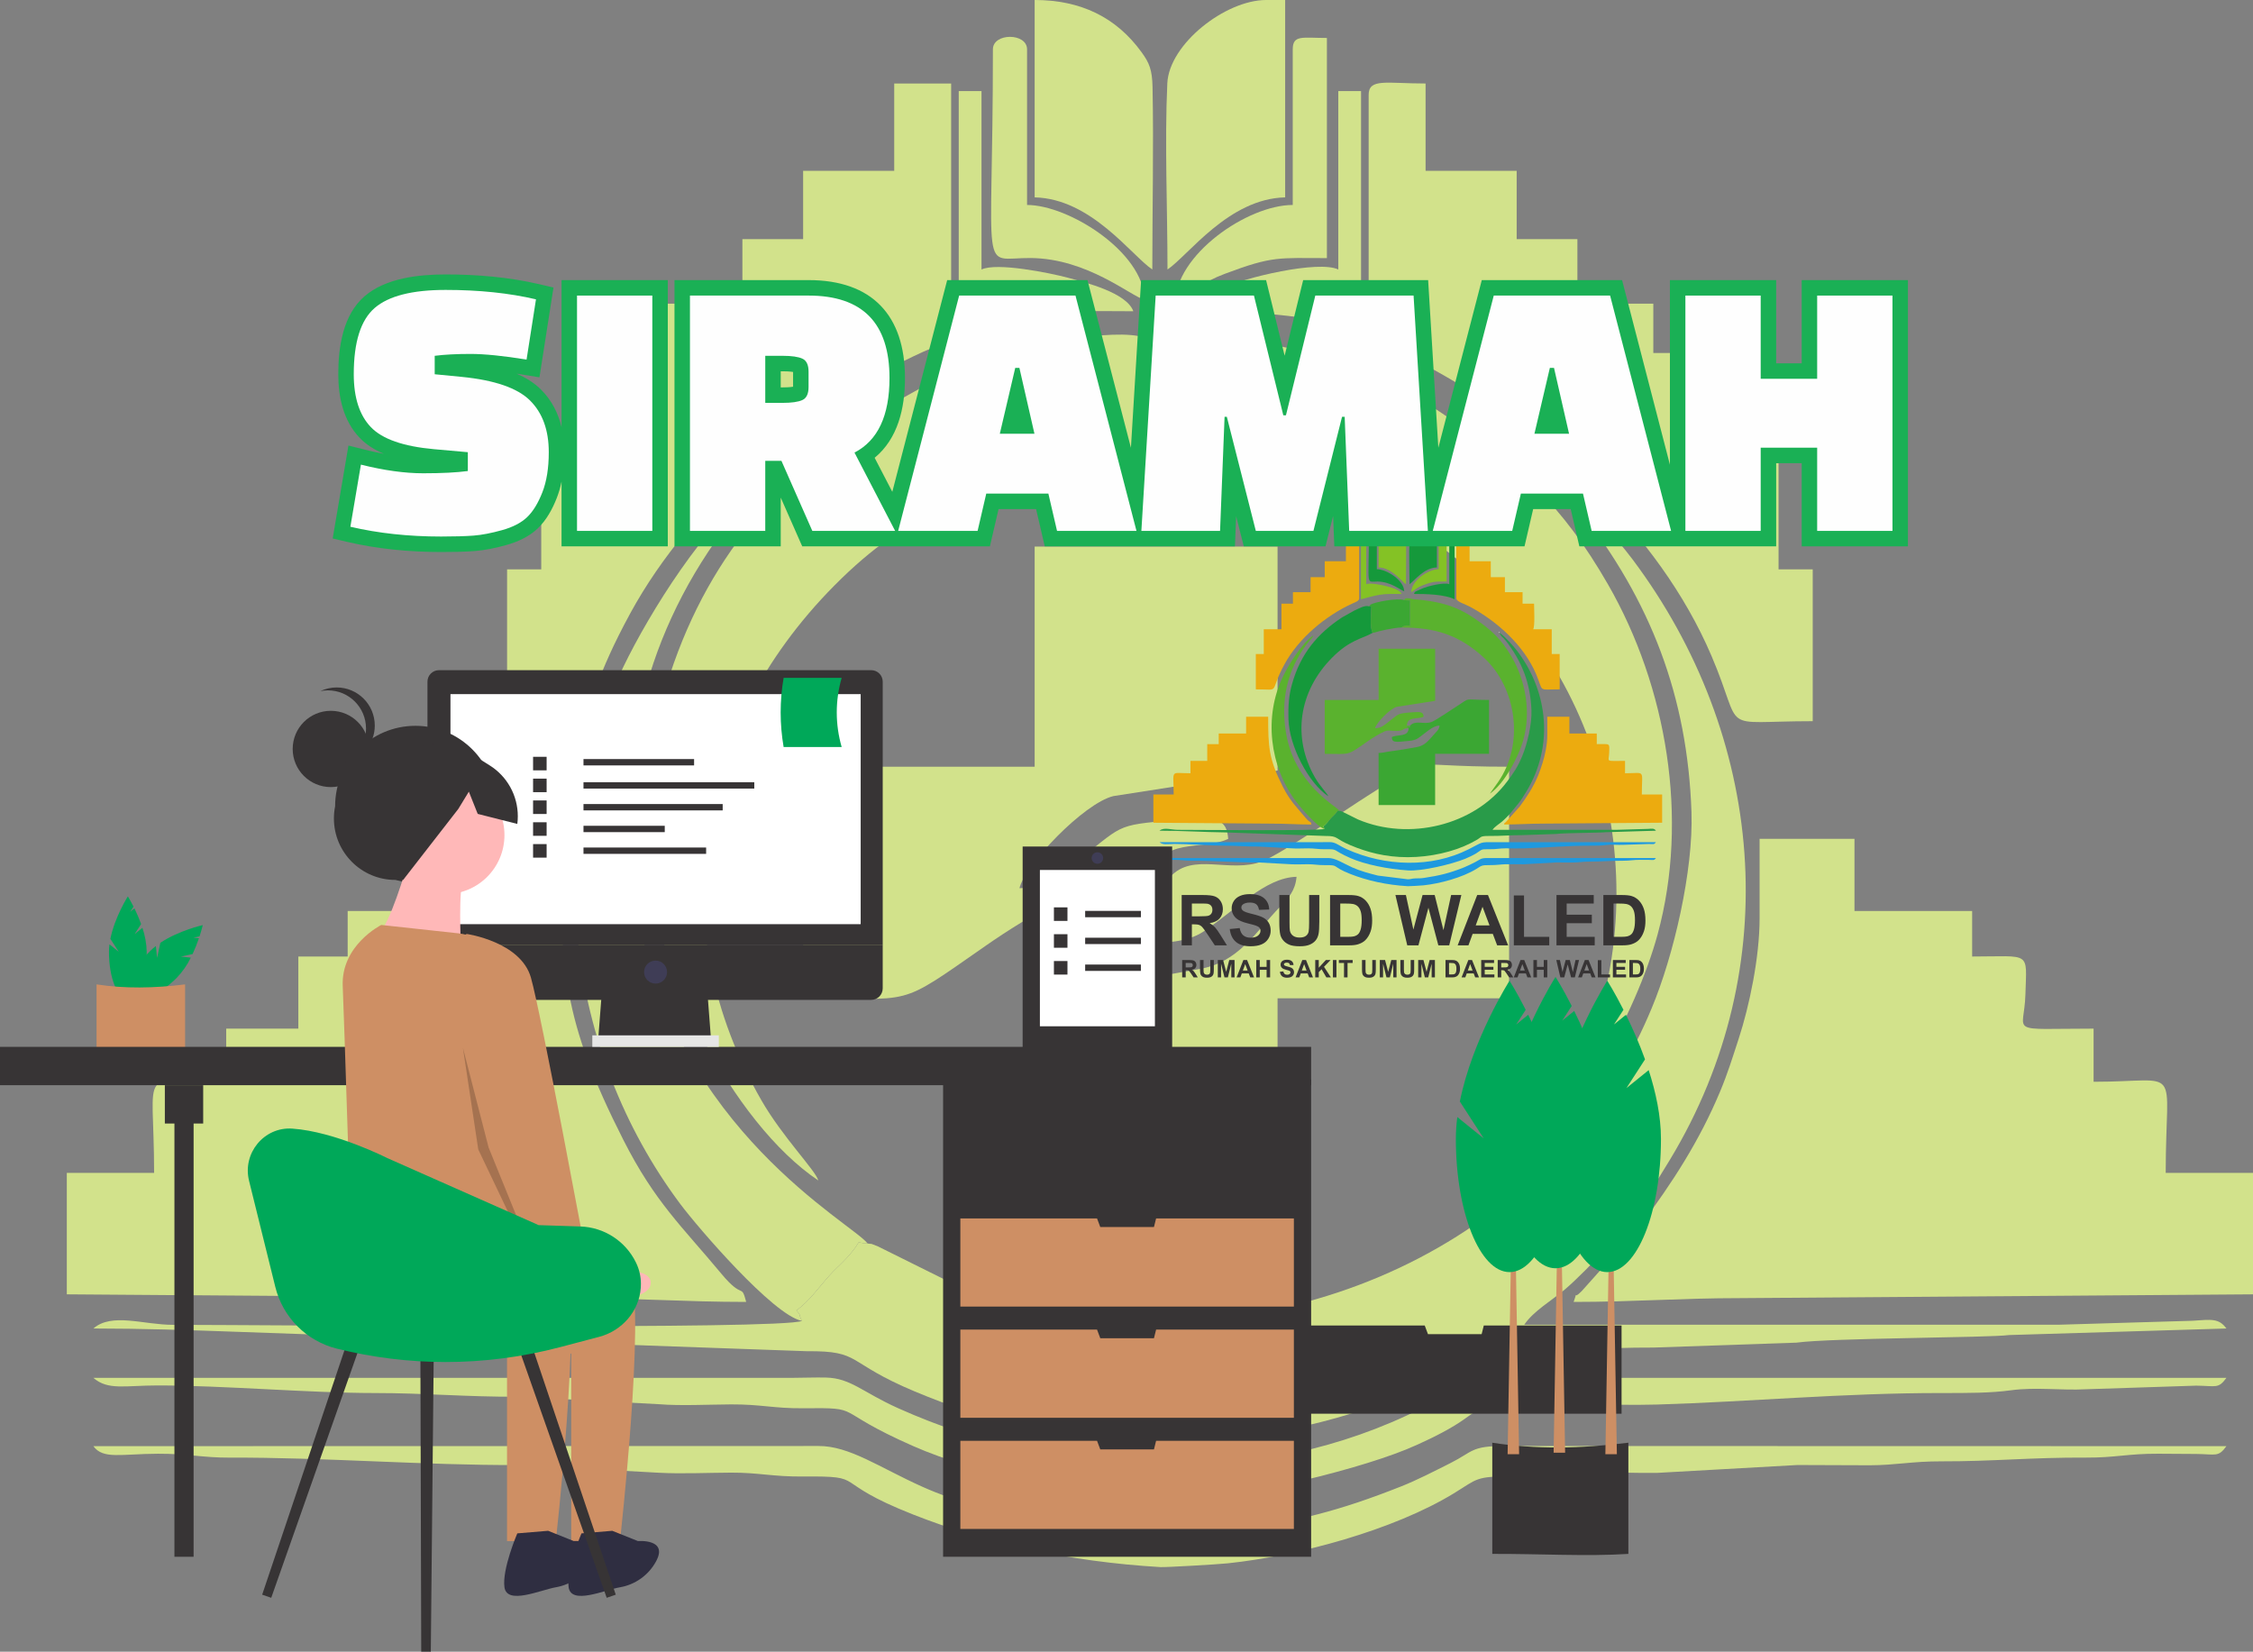 <?xml version="1.0" encoding="UTF-8"?>
<!DOCTYPE svg PUBLIC "-//W3C//DTD SVG 1.1//EN" "http://www.w3.org/Graphics/SVG/1.1/DTD/svg11.dtd">
<!-- Creator: CorelDRAW -->
<svg xmlns="http://www.w3.org/2000/svg" xml:space="preserve" width="12.467in" height="9.139in" version="1.1" style="shape-rendering:geometricPrecision; text-rendering:geometricPrecision; image-rendering:optimizeQuality; fill-rule:evenodd; clip-rule:evenodd"
viewBox="0 0 16143.92 11834.4"
 xmlns:xlink="http://www.w3.org/1999/xlink"
 xmlns:xodm="http://www.corel.com/coreldraw/odm/2003">
 <rect x="0" y="0" width="16143.92" height="11834.4" fill="#808080" stroke="none"/>
 <defs>
  <style type="text/css">
   <![CDATA[
    .fil0 {fill:#D2E28B}
    .fil19 {fill:#1AB055}
    .fil11 {fill:#15993B}
    .fil12 {fill:#1E99DF}
    .fil8 {fill:#299B49}
    .fil10 {fill:#3BA733}
    .fil9 {fill:#5AB22E}
    .fil13 {fill:#84C225}
    .fil14 {fill:#E5F1D5}
    .fil7 {fill:#ECAB0F}
    .fil20 {fill:#FEFEFE;fill-rule:nonzero}
    .fil15 {fill:#373435;fill-rule:nonzero}
    .fil3 {fill:#373435;fill-rule:nonzero}
    .fil2 {fill:#CE8F64;fill-rule:nonzero}
    .fil1 {fill:#00A859;fill-rule:nonzero}
    .fil17 {fill:#2F2E41;fill-rule:nonzero}
    .fil6 {fill:#3F3D56;fill-rule:nonzero}
    .fil4 {fill:#E6E6E6;fill-rule:nonzero}
    .fil16 {fill:#FFB8B8;fill-rule:nonzero}
    .fil5 {fill:white;fill-rule:nonzero}
    .fil18 {fill:black;fill-rule:nonzero;fill-opacity:0.2}
   ]]>
  </style>
 </defs>
 <g id="Layer_x0020_1">
  <g id="_2339932670304">
   <path class="fil0" d="M12608.37 6581.57c0,280.9 -74.93,631.58 -148.71,857.55 -45.93,140.67 -79.47,250.67 -134.51,382.23 -148.28,354.36 -341.97,652.31 -567.56,955.45l-423.67 473.82c-72.88,74.16 -21.41,-23.79 -58.18,77.8 431.41,0 765.24,-27.2 1196.65,-27.2l3671.53 -27.2 0 -870.29 -625.51 0c0,-794.31 129.67,-652.71 -516.74,-652.71l0 -380.75c-632.82,0 -496.63,42.77 -488.6,-243.84 8.85,-316.3 44.27,-272.9 -381.69,-272.9l0 -326.36 -843.09 0 0 -516.74 -679.92 0 0 571.13z"/>
   <path class="fil0" d="M3334.34 6527.18l-843.09 0 0 326.36 -353.55 0 0 516.74 -516.73 0 0 380.75c-646.4,0 -516.74,-141.6 -516.74,652.71l-625.52 0 0 870.29 3644.34 27.2c441.26,0 784.52,27.2 1223.84,27.2 -37.24,-139.5 -18.73,-10.36 -178.34,-202.41 -281.3,-338.46 -475.49,-512.12 -701.42,-957.58 -437.25,-862.07 -452.87,-1226.99 -452.87,-2157.99l-679.92 0 0 516.74z"/>
   <path class="fil0" d="M6217.18 8909.81c-114.49,-3.11 -12.14,-46.9 -150.6,104.28 -44.93,49.07 -77.76,74.25 -121.74,123.22 -74.48,82.9 -152.63,193.86 -238.52,251.39 41.18,50.61 6.08,0.9 39.31,75.72 -141.89,63.42 -3764.72,29.16 -4506.35,28.13 -212.77,-0.3 -437.52,-89.05 -570.2,26.27 688.67,0 1356.48,44.87 2040.83,53.31l3072.52 109.48c396.62,-3.27 271.11,78.91 772.38,288.29 499.73,208.75 1061.61,364.88 1756.51,364.88 699.08,0 1411.24,-168.88 1917.06,-421.9 64.12,-32.07 118.53,-63.69 177.57,-94.4 183.22,-95.33 107.1,-139.98 406.72,-137.21 382.59,3.53 661.62,-27.37 1034.84,-25.83l1025.4 -35.26c248.65,-34.08 1380.1,-34.8 1523.01,-54.39l1557.63 -46.96c-54.72,-74.69 -107.35,-64.73 -243.99,-55.44l-952.66 28.24c-1278.24,0 -2556.47,0 -3834.72,0 64.83,-96.81 193.43,-170.58 291.17,-252.76 77.57,-65.22 223.25,-211.2 284.02,-287.11 249.54,-311.78 247.44,-276.21 470.18,-644.88 834.3,-1380.86 673.83,-3039.56 -268.3,-4297.34 -125.89,-168.06 -399.09,-475.33 -559.51,-582.75 29.16,109.18 111.82,143.21 179.02,228.93 509.2,649.47 773.33,1332.47 801.58,2164.11 14.16,416.84 -127.02,1025.64 -284.76,1403.21 -143.52,343.54 -260.98,510.93 -466.25,784.79 -1019.57,1360.08 -3025.53,1829.29 -4589.25,1165.65l-490.07 -243.45c-72.44,-27.89 -26.94,-12.46 -72.85,-20.19z"/>
   <path class="fil0" d="M8338.37 6364l-54.21 -61.13c-5.39,-4.72 -16.62,-16.12 -27.11,-20.32 185.73,97.89 90.31,47.27 128.95,-0.13l-101.89 0c6.44,-289.36 333.31,-183.96 516.74,-271.97 -12.37,-148.53 -80.91,-159.75 -379.31,-134.6 -454.41,38.29 -359.69,33.02 -739.57,321.17 -108.88,82.6 -194.29,162.92 -376.94,166.99 38.53,-165.39 460.39,-608.26 672.74,-659.89l1176.63 -183.19 0 -1604.6 -1740.58 0 0 1577.4 -1658.99 0 0 1658.98c813.74,0 658.7,75.08 1309.19,-376.98 146.89,-102.08 357.62,-238.65 532.26,-313 114.33,-48.68 181.8,-14.51 362.54,-15.32 272.92,-1.22 150.08,-83.39 379.53,-83.39z"/>
   <path class="fil0" d="M8386.01 6282.41c-38.64,47.4 56.78,98.02 -128.95,0.13 10.48,4.2 21.72,15.6 27.11,20.32l54.21 61.13c-9.35,278.19 -326.3,180.66 -516.6,271.97 3.13,140.41 51.85,168.46 376.78,132.07 155.63,-17.42 304.99,-13.91 423.98,-92.83 229.79,-152.37 442.12,-387.77 667.86,-392.8 -8.2,98.48 -58.06,152.07 -115.15,211.2 -180.78,187.21 -301.64,402.63 -583.42,450.04 -169.99,28.6 -398.06,74.18 -580.9,99.02 -104.72,14.23 -172.9,22.34 -286.46,39.91 -113.5,17.56 -196.11,42.92 -310.64,42.92l0 1604.6 1740.58 0 0 -1577.41 1658.98 0 0 -1658.98c-842.87,0 -519.3,-101.03 -1014.83,209.01 -131.49,82.27 -615.59,415.78 -754.79,469.05 -230.29,88.16 -496.61,-67.8 -657.76,110.64z"/>
   <path class="fil0" d="M6407.55 1223.85l-652.71 0 0 489.54 -435.15 0 0 462.34 -543.93 0 0 353.56 -353.55 0 0 788.71 -543.93 0 0 761.5 -244.77 0 0 1087.86c804.34,0 380.27,147.22 883.91,-775.08 438.87,-803.7 1264.58,-1492.9 2098.6,-1872.1 72.84,-33.12 199.49,-70.14 199.49,-154.06l0 -1767.78 -407.95 0 0 625.52z"/>
   <path class="fil0" d="M9807.12 679.91l0 1686.19c0,103.35 259.24,171.08 421.45,258.46 844.1,454.72 1655.21,1187.56 2034.11,2072.57 243.52,568.8 30.4,470.21 726.43,470.21l0 -1087.86 -244.77 0 0 -761.5 -571.12 0c59.28,-105.52 27.2,-634.81 27.2,-788.71l-353.56 0 0 -353.56 -543.93 0 0 -462.34 -435.15 0 0 -489.54 -652.72 0 0 -625.52c-281,0 -407.95,-39.24 -407.95,81.59z"/>
   <path class="fil0" d="M8121.07 3263.59c1050.27,0 1783.12,234.03 2543.64,937.39 987.06,912.87 1254.68,2638.99 424.7,3826.07l-248.83 349.5c432.7,-289.74 883.37,-1116.45 1037.3,-1682.35 225.44,-828.75 66.38,-1773.55 -355.97,-2507.33 -324.78,-564.26 -642.47,-857.73 -1192.54,-1227.96 -587.44,-395.39 -1147.68,-510.36 -1826.13,-567.3 -112.13,-9.42 -55.79,-18.25 -143.54,-25.55 -157.52,-13.09 -139.74,27.98 -157.18,54.31l176.37 14.13 0.03 766.95 102.55 7.89c-115.34,0 -286.3,-34.47 -360.41,54.25z"/>
   <path class="fil0" d="M7232.53 3426.77c-99.97,-155.3 -43.33,-574.55 -43.44,-807.89l-74.44 -8.14c-128.25,-42.99 -320.44,76.14 -443.11,128.15l-384.1 214.22c-753.89,496.62 -1276.72,1116.93 -1539.06,2050.9 -94.47,336.31 -122.27,643.43 -109.52,1088.93 23.4,817.72 611.08,1954.27 1224.74,2365.2 -19.05,-71.35 -255.9,-310.36 -406.62,-572.47 -712.32,-1238.8 -501.49,-2657.83 522.14,-3690.66 557.02,-562.01 915.48,-575.75 1253.39,-768.24z"/>
   <path class="fil0" d="M5745.63 9464.41c-33.23,-74.81 1.87,-25.11 -39.31,-75.72 85.89,-57.52 164.04,-168.48 238.52,-251.39 43.99,-48.97 76.81,-74.15 121.74,-123.22 138.46,-151.18 36.11,-107.39 150.6,-104.28 -111.64,-146.3 -1374.34,-815.87 -1647.69,-2366.74 -179.91,-1020.7 25.1,-1942.35 609.95,-2739.82 114.74,-156.43 197.28,-202.93 221.84,-294.89 -337.94,226.29 -747.63,881.54 -934.11,1268.81 -592,1229.39 -411.57,2756.41 409.34,3852.17 122.89,164.03 662.58,793.45 869.11,835.06z"/>
   <path class="fil0" d="M15953.55 10361.89l-5168.47 -1.13c-246.22,-1.25 -227.24,39.84 -393.53,123.22 -115.52,57.92 -236.41,120.63 -350.77,165.96 -452.81,179.48 -744.15,249.18 -1227.51,322.69 -102.91,15.65 -149.46,11.62 -257.72,14.26 -133.92,3.27 -129.43,27.98 -244.23,27.98l-919.77 -113.97c-267,-67.36 -539.42,-139.29 -784.35,-249.11 -305.32,-136.89 -520.58,-292.45 -742.43,-291.05l-5195.69 1.14c70.57,96.32 197.06,55.33 462.43,54.31 215.57,-0.83 319.62,28.72 516.02,27.92 668.37,-2.74 1399.85,55.85 2068.21,53.12l1005.51 55.16c161.67,8.73 352.85,-0.09 517.5,-0.77 197.56,-0.81 299.6,29.7 516.11,27.82 476.29,-4.14 172.41,29.61 788.37,272.31 509.57,200.77 1107.5,337.65 1772.21,376.58 36.26,2.12 402.8,-18.73 481.82,-26.97 504.89,-52.69 1189.61,-238.31 1620.07,-501.25 170.93,-104.4 154.06,-123.67 422.9,-121.04 204.43,2.01 325.56,-22.81 489.04,-27.7 179.13,-5.36 365.87,4.2 545.9,1.97l1004.25 -56.41c172.71,-0.23 345.9,2.11 518.6,1.87 183.88,-0.25 302.1,-28.77 515.77,-28.16 356.64,1.03 653.35,-28.98 1033.86,-26.8 207.38,1.18 302.2,-28.84 516.2,-27.74 91.37,0.47 182.29,0.62 273.65,1.69 142.63,1.66 157.31,24.31 216.07,-55.9z"/>
   <path class="fil0" d="M15953.55 9872.36l-4976.98 0c-459.59,-0.3 -335.39,-11.15 -788.58,217.68 -1150.31,580.82 -2569.39,530.34 -3752.93,-0.41 -253.33,-113.61 -338.5,-214.96 -515.02,-219.28 -78.76,-1.93 -166.62,1.96 -246.78,2.01l-5004.17 0c104.93,91.2 225.17,54.46 462.34,54.4 468.43,-0.15 1091.56,54.48 1550.21,54.39 367.95,-0.07 651.86,28.13 1034.1,26.57l1007.06 53.6c151.54,12.54 358.52,2.06 515.49,1.25 214.24,-1.1 309.3,29.73 516.28,27.65 445.88,-4.49 189.17,6.86 789.39,271.28 458.26,201.9 1153.38,337.55 1769.88,380.82 432.5,30.36 1355.05,-191.7 1761.78,-356.7 100.06,-40.59 245.94,-109.68 345.95,-170.78 192.51,-117.59 112.79,-129.29 418.82,-125.12 208.42,2.84 294.28,-28.41 489.11,-27.61 178.39,0.73 368.37,6.82 545.46,1.52 667.82,-19.97 1327.67,-82.93 2038.85,-82.48 187.46,0.12 349,0.52 496.98,-19.77 175.23,-24.02 358.9,2.3 536.63,-7.3l790.08 -25.82c142.63,1.66 157.31,24.31 216.07,-55.9z"/>
   <path class="fil0" d="M8365.7 1930.95c148.78,-99.63 437.4,-507.69 843.09,-516.74l0 -1414.22 -135.98 0c-291.78,0 -695.22,314.68 -708.39,597.05 -19.7,422.42 1.28,904.64 1.28,1333.91z"/>
   <path class="fil0" d="M7413.83 1414.22c405.69,9.04 694.32,417.11 843.09,516.74 0,-432.28 10.28,-876.45 1.62,-1307.05 -2.51,-124.99 -23.68,-173.78 -77.77,-248.59 -183.22,-253.36 -438.86,-375.32 -766.94,-375.32l0 1414.22z"/>
   <path class="fil0" d="M7114.66 2610.74l74.44 8.14c0.1,233.34 -56.53,652.59 43.44,807.89 83.94,-8.13 128.57,-33.94 210.39,-52.31 81.08,-18.2 158.94,-37.25 222.88,-49.26 128.75,-24.19 328.77,-61.62 455.26,-61.62 74.11,-88.72 245.07,-54.25 360.41,-54.25l-102.55 -7.89 -0.03 -766.95 -176.37 -14.13c-202.13,-78.07 -927.76,62.77 -1035.45,139.52l-52.42 50.85z"/>
   <path class="fil0" d="M7114.66 353.56c0,1683.54 -102.47,1491.47 272.54,1495.23 405.66,4.07 713.92,272.67 815.32,299.74 -7.62,-342.26 -544.1,-679.91 -843.1,-679.91l0 -1115.06c0,-119.44 -244.77,-119.44 -244.77,0z"/>
   <path class="fil0" d="M9263.19 353.56l0 1115.06c-324.58,0 -843.09,357.43 -843.09,707.11 131.88,-88.31 190.61,-151.6 357,-214.12 344.76,-129.55 383.71,-112.23 730.86,-112.23l0 -1577.4c-175.01,0 -244.77,-24.16 -244.77,81.58z"/>
   <path class="fil0" d="M6869.89 2393.3c192.61,-44.87 351.87,-98.76 570.77,-136.35 209.03,-35.89 434.04,-26.83 680.27,-26.83 -48.11,-132.89 -340.07,-205.4 -467.42,-239.69 -131.29,-35.35 -511.29,-111.85 -620.44,-59.48l0 -1278.23 -163.18 0 0 1740.58z"/>
   <path class="fil0" d="M9589.55 1930.95c-139.78,-67.07 -665.07,53.19 -861.59,144.69 -195.26,90.92 -196.12,71.19 -226.27,154.48 372.47,0 934.41,11.25 1251.04,163.18l0 -1740.58 -163.18 0 0 1278.23z"/>
   <polygon class="fil0" points="11139.75,3426.77 11139.75,3399.57 11108.03,3422.24 "/>
  </g>
  <path class="fil1" d="M964.41 6693.15l46.8 -72.32c-13.74,-38.11 -30.03,-75.97 -48.03,-112.37l-30.26 24.44 23.96 -37.03c-22.83,-44.95 -40.8,-73.27 -40.8,-73.27 0,0 -93.86,147.91 -125.21,304.5l60.06 92.81 -66.48 -53.7c-2.35,18.21 -3.58,36.63 -3.63,55 0,185.46 60.57,335.81 135.29,335.81 74.72,0 135.29,-150.35 135.29,-335.81 -1.32,-58.93 -11.9,-117.52 -30.94,-173.29l-56.04 45.25z"/>
  <path class="fil1" d="M1295.66 6853.94l84.24 -18.05c17.27,-36.74 32.5,-74.87 45.47,-113.39l-38.68 -4.11 43.13 -9.24c15.64,-47.93 22.96,-80.66 22.96,-80.66 0,0 -170.95,38.22 -303.86,126.77l-23.16 108.09 -9.04 -84.98c-14.45,11.17 -28.43,23.38 -41.44,36.29 -131.14,131.14 -194.62,280.29 -141.79,333.12 52.84,52.83 201.98,-10.64 333.12,-141.79 40.72,-42.66 74.71,-91.45 100.65,-144.41l-71.59 -7.64z"/>
  <path class="fil2" d="M1326.43 7571.59c-195.33,12.5 -408.17,-0.73 -634.59,0l0 -518.39c199.51,31.06 412.28,27.87 634.59,0l0 518.39z"/>
  <rect class="fil3" x="6757.78" y="7734.3" width="2637.18" height="3420.09"/>
  <rect class="fil3" x="1249.91" y="7912.85" width="137.35" height="3241.53"/>
  <rect class="fil3" y="7500.8" width="9394.95" height="274.7"/>
  <rect class="fil3" x="1181.24" y="7775.5" width="274.7" height="274.7"/>
  <polygon class="fil3" points="10632.18,9497.4 10616.72,9559.22 10232.13,9559.22 10208.96,9497.4 9229.45,9497.4 9229.45,10129.24 11619.4,10129.24 11619.4,9497.4 "/>
  <polygon class="fil2" points="8284.11,8730.1 8268.66,8791.91 7884.07,8791.91 7860.89,8730.1 6881.39,8730.1 6881.39,9361.92 9271.33,9361.92 9271.33,8730.1 "/>
  <polygon class="fil2" points="8284.11,9526.76 8268.66,9588.56 7884.07,9588.56 7860.89,9526.76 6881.39,9526.76 6881.39,10158.58 9271.33,10158.58 9271.33,9526.76 "/>
  <polygon class="fil2" points="8284.11,10323.41 8268.66,10385.21 7884.07,10385.21 7860.89,10323.41 6881.39,10323.41 6881.39,10955.23 9271.33,10955.23 9271.33,10323.41 "/>
  <polygon class="fil3" points="5095.81,7459.58 4285.42,7459.58 4312.89,7102.47 5068.33,7102.47 "/>
  <rect class="fil4" x="4244.21" y="7418.38" width="906.53" height="82.41"/>
  <path class="fil3" d="M6242.7 4801.81l-3097.31 0c-45.5,0.01 -82.41,36.92 -82.41,82.42l-0.01 1888.6 3262.13 0 0 -1888.6c-0.01,-45.5 -36.91,-82.41 -82.42,-82.41l0.01 -0.01z"/>
  <path class="fil3" d="M3062.98 6772.82l0 309.04c0.01,45.5 36.92,82.41 82.42,82.41l3097.3 0.01c45.5,-0.01 82.41,-36.91 82.41,-82.42l0.01 -309.04 -3262.14 0z"/>
  <rect class="fil5" x="3227.8" y="4973.5" width="2939.36" height="1648.24"/>
  <circle class="fil6" cx="4697.48" cy="6965.12" r="82.41"/>
  <path class="fil3" d="M11668.15 11133.79c-300.18,19.2 -627.26,-1.12 -975.21,0l0 -796.65c306.6,47.73 633.57,42.83 975.21,0l0 796.65z"/>
  <polygon class="fil2" points="11214.89,10408.67 11132.47,10408.67 11159.94,8798.79 11187.41,8798.79 "/>
  <polygon class="fil2" points="11585.74,10419.56 11503.32,10419.56 11530.8,8809.66 11558.27,8809.66 "/>
  <polygon class="fil2" points="10885.23,10419.56 10802.82,10419.56 10830.3,8809.66 10857.76,8809.66 "/>
  <path class="fil1" d="M11283.56 7768.63l133.03 -205.6c-39.09,-108.71 -85.38,-215.95 -136.55,-319.44l-86.02 69.48 68.12 -105.27c-64.91,-127.78 -115.99,-208.29 -115.99,-208.29 0,0 -266.81,420.44 -355.95,865.6l170.78 263.77 -188.99 -152.65c-6.72,51.82 -10.22,104.2 -10.37,156.42 0,527.21 172.19,954.6 384.59,954.6 212.4,0 384.59,-427.39 384.59,-954.6 0,-163.44 -36.98,-334.44 -87.98,-492.62l-159.24 128.59z"/>
  <g id="_2339932615920">
   <path class="fil7" d="M11087.32 5268.36c0,65.38 -17.44,146.99 -34.61,199.58 -10.69,32.73 -18.5,58.34 -31.31,88.95 -34.51,82.47 -79.58,151.81 -132.09,222.36l-98.6 110.27c-16.96,17.26 -4.98,-5.54 -13.54,18.1 100.4,0 178.09,-6.33 278.49,-6.33l854.46 -6.33 0 -202.54 -145.57 0c0,-184.86 30.18,-151.9 -120.26,-151.9l0 -88.61c-147.28,0 -115.58,9.95 -113.71,-56.75 2.06,-73.62 10.3,-63.51 -88.83,-63.51l0 -75.95 -196.21 0 0 -120.26 -158.24 0 0 132.91z"/>
   <path class="fil7" d="M8929.01 5255.71l-196.21 0 0 75.95 -82.28 0 0 120.26 -120.26 0 0 88.61c-150.43,0 -120.26,-32.95 -120.26,151.9l-145.58 0 0 202.54 848.14 6.33c102.69,0 182.58,6.33 284.82,6.33 -8.67,-32.46 -4.35,-2.41 -41.5,-47.11 -65.46,-78.77 -110.66,-119.18 -163.24,-222.85 -101.76,-200.63 -105.39,-285.55 -105.39,-502.22l-158.23 0 0 120.26z"/>
   <path class="fil8" d="M9599.92 5810.21c-26.64,-0.73 -2.82,-10.92 -35.05,24.27 -10.46,11.42 -18.09,17.28 -28.33,28.68 -17.33,19.29 -35.52,45.12 -55.51,58.5 9.58,11.78 1.42,0.21 9.15,17.62 -33.02,14.76 -876.15,6.79 -1048.75,6.55 -49.52,-0.07 -101.82,-20.72 -132.7,6.11 160.27,0 315.69,10.44 474.96,12.4l715.06 25.48c92.3,-0.76 63.09,18.36 179.75,67.09 116.3,48.58 247.06,84.92 408.78,84.92 162.69,0 328.43,-39.3 446.15,-98.18 14.92,-7.46 27.59,-14.83 41.32,-21.97 42.64,-22.19 24.92,-32.58 94.66,-31.93 89.04,0.82 153.97,-6.37 240.83,-6.02l238.64 -8.2c57.86,-7.93 321.18,-8.1 354.44,-12.66l362.5 -10.93c-12.73,-17.38 -24.99,-15.06 -56.78,-12.9l-221.71 6.57c-297.48,0 -594.96,0 -892.44,0 15.09,-22.53 45.02,-39.7 67.76,-58.82 18.05,-15.18 51.96,-49.16 66.1,-66.82 58.07,-72.56 57.58,-64.28 109.42,-150.08 194.16,-321.37 156.82,-707.39 -62.44,-1000.11 -29.3,-39.11 -92.88,-110.62 -130.21,-135.62 6.79,25.41 26.03,33.33 41.67,53.27 118.5,151.15 179.97,310.11 186.55,503.65 3.29,97.01 -29.56,238.7 -66.27,326.57 -33.4,79.95 -60.74,118.91 -108.51,182.64 -237.28,316.53 -704.12,425.72 -1068.04,271.28l-114.05 -56.66c-16.86,-6.49 -6.27,-2.9 -16.95,-4.7z"/>
   <path class="fil9" d="M10093.59 5217.73l-12.62 -14.22c-1.25,-1.1 -3.87,-3.75 -6.31,-4.73 43.23,22.78 21.02,11 30.01,-0.03l-23.71 0c1.5,-67.34 77.57,-42.81 120.26,-63.29 -2.88,-34.57 -18.83,-37.18 -88.27,-31.33 -105.75,8.91 -83.72,7.68 -172.12,74.74 -25.34,19.22 -45.21,37.91 -87.72,38.86 8.97,-38.49 107.15,-141.56 156.56,-153.57l273.83 -42.64 0 -373.43 -405.08 0 0 367.11 -386.09 0 0 386.09c189.38,0 153.3,17.48 304.69,-87.73 34.18,-23.76 83.23,-55.54 123.87,-72.85 26.61,-11.33 42.31,-3.37 84.37,-3.56 63.52,-0.28 34.93,-19.41 88.33,-19.41z"/>
   <path class="fil10" d="M10104.67 5198.74c-8.99,11.03 13.21,22.81 -30.01,0.03 2.44,0.98 5.06,3.63 6.31,4.73l12.62 14.22c-2.18,64.75 -75.94,42.04 -120.23,63.3 0.72,32.67 12.07,39.2 87.69,30.74 36.22,-4.06 70.98,-3.24 98.67,-21.61 53.48,-35.46 102.89,-90.25 155.43,-91.41 -1.91,22.92 -13.51,35.39 -26.8,49.15 -42.07,43.57 -70.2,93.7 -135.78,104.74 -39.56,6.65 -92.64,17.26 -135.19,23.04 -24.37,3.31 -40.24,5.2 -66.66,9.29 -26.42,4.09 -45.64,9.99 -72.3,9.99l0 373.43 405.08 0 0 -367.11 386.09 0 0 -386.09c-196.16,0 -120.85,-23.51 -236.18,48.64 -30.6,19.15 -143.27,96.76 -175.66,109.16 -53.6,20.52 -115.57,-15.78 -153.08,25.75z"/>
   <path class="fil7" d="M9644.23 4021.48l-151.91 0 0 113.93 -101.27 0 0 107.6 -126.59 0 0 82.28 -82.28 0 0 183.55 -126.59 0 0 177.22 -56.97 0 0 253.17c187.19,0 88.5,34.26 205.71,-180.38 102.13,-187.04 294.3,-347.44 488.4,-435.69 16.95,-7.71 46.43,-16.32 46.43,-35.85l0 -411.41 -94.94 0 0 145.58z"/>
   <path class="fil7" d="M10435.4 3894.89l0 392.42c0,24.05 60.33,39.81 98.08,60.15 196.44,105.83 385.21,276.38 473.39,482.34 56.68,132.38 7.08,109.43 169.06,109.43l0 -253.17 -56.97 0 0 -177.22 -132.92 0c13.8,-24.56 6.33,-147.74 6.33,-183.55l-82.28 0 0 -82.28 -126.59 0 0 -107.6 -101.27 0 0 -113.93 -151.9 0 0 -145.58c-65.4,0 -94.94,-9.14 -94.94,18.99z"/>
   <path class="fil9" d="M10043.01 4496.18c244.43,0 414.98,54.46 591.97,218.15 229.71,212.45 292,614.16 98.84,890.43l-57.91 81.34c100.7,-67.43 205.58,-259.83 241.41,-391.53 52.46,-192.87 15.45,-412.75 -82.85,-583.53 -75.58,-131.32 -149.52,-199.61 -277.53,-285.78 -136.71,-92.02 -267.09,-118.77 -424.99,-132.02 -26.1,-2.19 -12.98,-4.25 -33.4,-5.95 -36.66,-3.04 -32.52,6.51 -36.58,12.64l41.05 3.29 0.01 178.49 23.86 1.84c-26.84,0 -66.63,-8.02 -83.87,12.63z"/>
   <path class="fil11" d="M9836.23 4534.16c-23.26,-36.14 -10.08,-133.71 -10.11,-188.02l-17.32 -1.9c-29.84,-10 -74.57,17.72 -103.12,29.82l-89.39 49.85c-175.45,115.58 -297.13,259.94 -358.18,477.3 -21.98,78.27 -28.45,149.75 -25.49,253.43 5.44,190.31 142.22,454.81 285.03,550.45 -4.43,-16.61 -59.56,-72.23 -94.63,-133.23 -165.77,-288.3 -116.71,-618.54 121.52,-858.91 129.63,-130.8 213.06,-133.99 291.7,-178.79z"/>
   <path class="fil9" d="M9490.18 5939.28c-7.73,-17.42 0.43,-5.84 -9.15,-17.62 19.99,-13.38 38.18,-39.21 55.51,-58.5 10.24,-11.4 17.87,-17.26 28.33,-28.68 32.22,-35.19 8.41,-25 35.05,-24.27 -25.98,-34.05 -319.84,-189.88 -383.46,-550.81 -41.87,-237.54 5.84,-452.04 141.95,-637.63 26.7,-36.41 45.91,-47.22 51.63,-68.63 -78.65,52.67 -174,205.16 -217.4,295.29 -137.78,286.11 -95.78,641.49 95.27,896.5 28.6,38.17 154.2,184.66 202.27,194.34z"/>
   <path class="fil12" d="M11865.84 6148.14l-1202.84 -0.26c-57.3,-0.29 -52.89,9.27 -91.59,28.67 -26.88,13.48 -55.02,28.08 -81.64,38.62 -105.38,41.77 -173.18,57.99 -285.68,75.1 -23.95,3.64 -34.78,2.7 -59.97,3.32 -31.17,0.76 -30.12,6.52 -56.84,6.52l-214.05 -26.53c-62.14,-15.68 -125.54,-32.42 -182.54,-57.98 -71.06,-31.86 -121.15,-68.06 -172.78,-67.73l-1209.18 0.27c16.43,22.42 45.86,12.88 107.62,12.64 50.17,-0.19 74.39,6.68 120.09,6.5 155.55,-0.64 325.78,12.99 481.33,12.36l234.01 12.84c37.63,2.03 82.12,-0.02 120.44,-0.18 45.98,-0.19 69.73,6.91 120.12,6.47 110.84,-0.97 40.12,6.89 183.47,63.37 118.59,46.73 257.75,78.58 412.44,87.64 8.44,0.49 93.74,-4.35 112.13,-6.28 117.5,-12.26 276.86,-55.46 377.03,-116.65 39.78,-24.3 35.85,-28.78 98.42,-28.17 47.58,0.47 75.77,-5.31 113.81,-6.44 41.69,-1.25 85.15,0.98 127.04,0.46l233.72 -13.13c40.19,-0.06 80.5,0.49 120.69,0.43 42.8,-0.06 70.31,-6.69 120.03,-6.55 83,0.23 152.06,-6.74 240.61,-6.24 48.26,0.28 70.33,-6.71 120.13,-6.45 21.26,0.11 42.43,0.14 63.69,0.39 33.2,0.39 36.61,5.65 50.29,-13.01z"/>
   <path class="fil12" d="M11865.84 6034.22l-1158.28 0c-106.96,-0.07 -78.06,-2.59 -183.53,50.66 -267.7,135.17 -597.96,123.42 -873.41,-0.1 -58.96,-26.44 -78.78,-50.03 -119.86,-51.03 -18.33,-0.45 -38.78,0.45 -57.43,0.47l-1164.61 0c24.42,21.22 52.41,12.67 107.6,12.66 109.02,-0.04 254.04,12.68 360.78,12.66 85.63,-0.02 151.71,6.54 240.66,6.18l234.37 12.47c35.27,2.92 83.44,0.48 119.97,0.29 49.86,-0.25 71.98,6.92 120.16,6.43 103.77,-1.05 44.02,1.6 183.71,63.13 106.65,46.99 268.42,78.56 411.9,88.62 100.65,7.07 315.36,-44.61 410.01,-83.01 23.29,-9.44 57.24,-25.53 80.51,-39.74 44.8,-27.37 26.25,-30.09 97.47,-29.12 48.5,0.66 68.49,-6.61 113.83,-6.43 41.51,0.17 85.73,1.59 126.94,0.36 155.42,-4.65 308.98,-19.3 474.49,-19.19 43.63,0.03 81.22,0.12 115.66,-4.6 40.78,-5.59 83.53,0.54 124.89,-1.7l183.87 -6.01c33.2,0.39 36.61,5.66 50.29,-13.01z"/>
   <path class="fil11" d="M10099.94 4186.04c34.63,-23.19 101.79,-118.15 196.21,-120.26l0 -329.13 -31.64 0c-67.91,0 -161.8,73.23 -164.86,138.95 -4.58,98.31 0.3,210.53 0.3,310.44z"/>
   <path class="fil13" d="M9878.42 4065.78c94.42,2.11 161.59,97.07 196.21,120.26 0,-100.6 2.4,-203.97 0.38,-304.19 -0.59,-29.08 -5.51,-40.44 -18.1,-57.85 -42.64,-58.96 -102.13,-87.35 -178.49,-87.35l0 329.13z"/>
   <path class="fil10" d="M9808.79 4344.24l17.32 1.9c0.03,54.3 -13.15,151.88 10.11,188.02 19.54,-1.89 29.92,-7.9 48.97,-12.17 18.87,-4.23 36.99,-8.67 51.87,-11.47 29.96,-5.63 76.51,-14.34 105.95,-14.34 17.25,-20.65 57.03,-12.63 83.87,-12.63l-23.86 -1.84 -0.01 -178.49 -41.05 -3.29c-47.04,-18.17 -215.91,14.61 -240.98,32.47l-12.2 11.83z"/>
   <path class="fil11" d="M9808.79 3818.94c0,391.8 -23.84,347.1 63.43,347.98 94.41,0.95 166.15,63.46 189.75,69.76 -1.77,-79.65 -126.63,-158.23 -196.21,-158.23l0 -259.5c0,-27.8 -56.97,-27.8 -56.97,0z"/>
   <path class="fil13" d="M10308.82 3818.94l0 259.5c-75.54,0 -196.21,83.19 -196.21,164.57 30.7,-20.55 44.36,-35.28 83.08,-49.83 80.24,-30.15 89.3,-26.12 170.09,-26.12l0 -367.11c-40.73,0 -56.96,-5.62 -56.96,18.99z"/>
   <path class="fil13" d="M9751.83 4293.64c44.83,-10.44 81.89,-22.99 132.84,-31.73 48.65,-8.35 101.01,-6.25 158.32,-6.25 -11.2,-30.92 -79.14,-47.8 -108.78,-55.78 -30.56,-8.22 -118.99,-26.03 -144.39,-13.84l0 -297.48 -37.98 0 0 405.08z"/>
   <path class="fil11" d="M10384.77 4186.04c-32.53,-15.61 -154.78,12.38 -200.52,33.67 -45.44,21.16 -45.64,16.57 -52.66,35.95 86.68,0 217.46,2.62 291.15,37.98l0 -405.08 -37.98 0 0 297.48z"/>
   <polygon class="fil14" points="10745.54,4534.16 10745.54,4527.82 10738.16,4533.1 "/>
   <path class="fil15" d="M8467.42 6773.5l0 -360.56 153.34 0c38.52,0 66.56,3.27 84.01,9.74 17.54,6.46 31.48,17.96 41.97,34.49 10.49,16.62 15.78,35.5 15.78,56.82 0,27.11 -7.89,49.44 -23.75,67.06 -15.87,17.63 -39.53,28.71 -71.09,33.32 15.69,9.15 28.62,19.22 38.77,30.22 10.24,10.99 24.01,30.55 41.29,58.58l43.98 70.33 -87.03 0 -52.2 -78.72c-18.72,-27.95 -31.56,-45.58 -38.53,-52.88 -6.88,-7.22 -14.18,-12.26 -21.91,-14.94 -7.81,-2.69 -20.06,-4.03 -36.84,-4.03l-14.77 0 0 150.57 -73.02 0zm73.02 -207.98l53.88 0c34.91,0 56.65,-1.51 65.38,-4.45 8.64,-2.94 15.52,-8.05 20.39,-15.27 4.95,-7.22 7.39,-16.28 7.39,-27.11 0,-12.17 -3.27,-21.91 -9.74,-29.46 -6.46,-7.47 -15.61,-12.17 -27.36,-14.1 -5.96,-0.84 -23.67,-1.26 -53.13,-1.26l-56.82 0 0 91.65z"/>
   <path id="_1" class="fil15" d="M8811.95 6656.68l71.01 -7.05c4.28,23.75 12.84,41.12 25.85,52.29 13.01,11.16 30.55,16.7 52.62,16.7 23.33,0 40.96,-4.95 52.79,-14.86 11.83,-9.9 17.79,-21.48 17.79,-34.74 0,-8.56 -2.52,-15.78 -7.47,-21.82 -4.95,-5.96 -13.68,-11.16 -26.1,-15.52 -8.48,-3.02 -27.78,-8.23 -58,-15.78 -38.86,-9.73 -66.14,-21.65 -81.83,-35.83 -22.07,-19.89 -33.07,-44.15 -33.07,-72.77 0,-18.38 5.21,-35.67 15.53,-51.7 10.41,-16.03 25.35,-28.2 44.9,-36.59 19.55,-8.39 43.05,-12.59 70.75,-12.59 45.07,0 79.06,9.99 101.81,30.05 22.82,20.06 34.74,46.74 35.92,80.23l-73.02 2.52c-3.1,-18.63 -9.74,-31.98 -19.89,-40.12 -10.16,-8.14 -25.43,-12.26 -45.74,-12.26 -20.98,0 -37.44,4.36 -49.27,13.09 -7.64,5.62 -11.5,13.1 -11.5,22.5 0,8.56 3.61,15.86 10.82,21.9 9.15,7.81 31.39,15.87 66.72,24.26 35.33,8.31 61.44,17.04 78.31,25.93 16.96,8.98 30.22,21.15 39.79,36.68 9.57,15.52 14.35,34.66 14.35,57.4 0,20.65 -5.7,40.04 -17.21,58.08 -11.5,18.04 -27.7,31.47 -48.68,40.2 -20.98,8.81 -47.17,13.18 -78.47,13.18 -45.58,0 -80.57,-10.49 -105,-31.56 -24.42,-20.98 -38.94,-51.62 -43.73,-91.82z"/>
   <path id="_2" class="fil15" d="M9166.98 6412.94l73.02 0 0 195.39c0,31.05 0.92,51.11 2.68,60.26 3.11,14.77 10.41,26.69 21.99,35.59 11.66,8.98 27.53,13.43 47.67,13.43 20.39,0 35.83,-4.2 46.24,-12.67 10.41,-8.48 16.61,-18.8 18.72,-31.14 2.1,-12.34 3.19,-32.73 3.19,-61.27l0 -199.58 73.01 0 0 189.6c0,43.31 -1.93,73.94 -5.87,91.82 -3.95,17.88 -11.16,32.98 -21.74,45.32 -10.49,12.34 -24.59,22.07 -42.22,29.38 -17.71,7.31 -40.7,11 -69.16,11 -34.33,0 -60.35,-3.95 -78.06,-11.92 -17.71,-7.97 -31.73,-18.3 -42.05,-31.05 -10.32,-12.76 -17.04,-26.02 -20.31,-40.04 -4.78,-20.65 -7.13,-51.19 -7.13,-91.57l0 -192.53z"/>
   <path id="_3" class="fil15" d="M9530.64 6412.94l132.77 0c29.97,0 52.79,2.26 68.49,6.88 21.07,6.21 39.19,17.29 54.22,33.23 15.11,15.87 26.52,35.33 34.41,58.42 7.81,22.99 11.75,51.44 11.75,85.18 0,29.71 -3.7,55.23 -11.08,76.72 -8.98,26.27 -21.82,47.5 -38.53,63.7 -12.59,12.34 -29.62,21.91 -51.03,28.79 -16.03,5.12 -37.44,7.64 -64.29,7.64l-136.72 0 0 -360.56zm73.02 60.93l0 238.7 54.13 0c20.23,0 34.83,-1.18 43.81,-3.44 11.83,-2.94 21.57,-7.97 29.29,-15.02 7.81,-7.05 14.1,-18.63 18.96,-34.75 4.95,-16.11 7.39,-38.18 7.39,-66.05 0,-27.87 -2.44,-49.18 -7.39,-64.12 -4.87,-14.94 -11.75,-26.52 -20.56,-34.91 -8.81,-8.31 -19.97,-14.02 -33.57,-16.96 -10.07,-2.26 -29.97,-3.44 -59.51,-3.44l-32.56 0z"/>
   <polygon id="_4" class="fil15" points="10083.74,6773.5 9998.97,6412.94 10074,6412.94 10127.63,6660.62 10193.43,6412.94 10280.22,6412.94 10343.16,6664.81 10398.05,6412.94 10471.32,6412.94 10384.46,6773.5 10306.49,6773.5 10235.4,6503.92 10163.81,6773.5 "/>
   <path id="_5" class="fil15" d="M10806.54 6773.5l-78.64 0 -31.14 -82.08 -144.61 0 -29.96 82.08 -77.22 0 139.99 -360.56 77.13 0 144.44 360.56zm-133.45 -143.02l-50.1 -133.45 -48.68 133.45 98.79 0z"/>
   <polygon id="_6" class="fil15" points="10847.41,6773.5 10847.41,6415.97 10920.43,6415.97 10920.43,6712.57 11101.21,6712.57 11101.21,6773.5 "/>
   <polygon id="_7" class="fil15" points="11153,6773.5 11153,6412.94 11419.89,6412.94 11419.89,6473.88 11226.02,6473.88 11226.02,6553.95 11406.3,6553.95 11406.3,6614.88 11226.02,6614.88 11226.02,6712.57 11426.95,6712.57 11426.95,6773.5 "/>
   <path id="_8" class="fil15" d="M11488.89 6412.94l132.77 0c29.97,0 52.79,2.26 68.49,6.88 21.07,6.21 39.19,17.29 54.22,33.23 15.11,15.87 26.52,35.33 34.41,58.42 7.81,22.99 11.75,51.44 11.75,85.18 0,29.71 -3.7,55.23 -11.08,76.72 -8.98,26.27 -21.82,47.5 -38.53,63.7 -12.59,12.34 -29.62,21.91 -51.03,28.79 -16.03,5.12 -37.44,7.64 -64.29,7.64l-136.72 0 0 -360.56zm73.02 60.93l0 238.7 54.13 0c20.23,0 34.83,-1.18 43.81,-3.44 11.83,-2.94 21.57,-7.97 29.29,-15.02 7.81,-7.05 14.1,-18.63 18.96,-34.75 4.95,-16.11 7.39,-38.18 7.39,-66.05 0,-27.87 -2.44,-49.18 -7.39,-64.12 -4.87,-14.94 -11.75,-26.52 -20.56,-34.91 -8.81,-8.31 -19.97,-14.02 -33.57,-16.96 -10.07,-2.26 -29.97,-3.44 -59.51,-3.44l-32.56 0z"/>
   <path class="fil15" d="M8470.9 7003.08l0 -124.39 52.9 0c13.29,0 22.96,1.13 28.98,3.36 6.05,2.23 10.86,6.19 14.48,11.9 3.62,5.74 5.44,12.25 5.44,19.6 0,9.35 -2.72,17.05 -8.2,23.14 -5.47,6.08 -13.64,9.9 -24.52,11.5 5.41,3.16 9.87,6.63 13.38,10.42 3.53,3.79 8.28,10.54 14.24,20.21l15.17 24.26 -30.02 0 -18.01 -27.16c-6.46,-9.65 -10.89,-15.72 -13.29,-18.24 -2.38,-2.49 -4.89,-4.23 -7.56,-5.15 -2.7,-0.93 -6.92,-1.39 -12.71,-1.39l-5.09 0 0 51.94 -25.19 0zm25.19 -71.75l18.59 0c12.05,0 19.55,-0.52 22.55,-1.53 2.98,-1.01 5.36,-2.78 7.04,-5.27 1.71,-2.49 2.55,-5.62 2.55,-9.35 0,-4.2 -1.13,-7.56 -3.36,-10.16 -2.23,-2.58 -5.38,-4.2 -9.44,-4.87 -2.05,-0.29 -8.17,-0.43 -18.33,-0.43l-19.6 0 0 31.62z"/>
   <path id="_1_0" class="fil15" d="M8598.79 6878.69l25.19 0 0 67.41c0,10.71 0.32,17.63 0.93,20.79 1.07,5.09 3.59,9.21 7.59,12.28 4.02,3.09 9.49,4.63 16.45,4.63 7.04,0 12.36,-1.45 15.95,-4.37 3.59,-2.93 5.73,-6.48 6.45,-10.74 0.72,-4.26 1.1,-11.29 1.1,-21.14l0 -68.85 25.19 0 0 65.41c0,14.94 -0.66,25.51 -2.02,31.67 -1.36,6.17 -3.85,11.38 -7.5,15.64 -3.62,4.26 -8.48,7.62 -14.57,10.13 -6.11,2.52 -14.04,3.79 -23.86,3.79 -11.84,0 -20.82,-1.36 -26.93,-4.11 -6.11,-2.75 -10.95,-6.32 -14.5,-10.72 -3.56,-4.4 -5.88,-8.98 -7.01,-13.81 -1.65,-7.12 -2.46,-17.66 -2.46,-31.59l0 -66.42z"/>
   <polygon id="_2_1" class="fil15" points="8726.32,7003.08 8726.32,6878.69 8764.06,6878.69 8786.35,6963.52 8808.38,6878.69 8846.2,6878.69 8846.2,7003.08 8822.92,7003.08 8822.83,6905.15 8798.31,7003.08 8774.1,7003.08 8749.69,6905.15 8749.61,7003.08 "/>
   <path id="_3_2" class="fil15" d="M8985.87 7003.08l-27.13 0 -10.75 -28.32 -49.88 0 -10.34 28.32 -26.64 0 48.29 -124.39 26.61 0 49.83 124.39zm-46.04 -49.34l-17.29 -46.04 -16.79 46.04 34.08 0z"/>
   <polygon id="_4_3" class="fil15" points="9001.71,7003.08 9001.71,6878.69 9026.9,6878.69 9026.9,6927.68 9075.89,6927.68 9075.89,6878.69 9101.08,6878.69 9101.08,7003.08 9075.89,7003.08 9075.89,6948.7 9026.9,6948.7 9026.9,7003.08 "/>
   <path id="_5_4" class="fil15" d="M9171.27 6962.77l24.5 -2.43c1.47,8.19 4.43,14.19 8.92,18.04 4.49,3.85 10.54,5.77 18.15,5.77 8.05,0 14.13,-1.71 18.21,-5.13 4.08,-3.42 6.14,-7.41 6.14,-11.99 0,-2.95 -0.87,-5.44 -2.57,-7.53 -1.71,-2.05 -4.72,-3.85 -9,-5.35 -2.93,-1.05 -9.58,-2.84 -20.01,-5.44 -13.41,-3.36 -22.81,-7.47 -28.23,-12.36 -7.61,-6.86 -11.4,-15.23 -11.4,-25.1 0,-6.34 1.79,-12.31 5.35,-17.84 3.59,-5.53 8.75,-9.73 15.49,-12.62 6.74,-2.9 14.86,-4.34 24.41,-4.34 15.55,0 27.27,3.45 35.12,10.36 7.88,6.92 11.99,16.13 12.39,27.68l-25.19 0.87c-1.07,-6.43 -3.36,-11.03 -6.86,-13.84 -3.51,-2.81 -8.77,-4.23 -15.78,-4.23 -7.24,0 -12.91,1.5 -17,4.52 -2.63,1.94 -3.97,4.52 -3.97,7.76 0,2.96 1.25,5.48 3.74,7.56 3.16,2.69 10.83,5.47 23.02,8.37 12.19,2.87 21.2,5.88 27.01,8.95 5.85,3.1 10.43,7.3 13.72,12.65 3.3,5.36 4.96,11.95 4.96,19.81 0,7.12 -1.97,13.81 -5.94,20.04 -3.97,6.22 -9.55,10.86 -16.79,13.87 -7.24,3.04 -16.27,4.55 -27.07,4.55 -15.72,0 -27.8,-3.62 -36.22,-10.88 -8.43,-7.24 -13.44,-17.81 -15.09,-31.68z"/>
   <path id="_6_5" class="fil15" d="M9408.23 7003.08l-27.13 0 -10.75 -28.32 -49.88 0 -10.34 28.32 -26.64 0 48.29 -124.39 26.61 0 49.83 124.39zm-46.04 -49.34l-17.29 -46.04 -16.79 46.04 34.08 0z"/>
   <polygon id="_7_6" class="fil15" points="9424.41,7003.08 9424.41,6878.69 9449.6,6878.69 9449.6,6933.79 9500.36,6878.69 9534.12,6878.69 9487.19,6927.13 9536.55,7003.08 9504.07,7003.08 9469.84,6944.67 9449.6,6965.46 9449.6,7003.08 "/>
   <polygon id="_8_7" class="fil15" points="9551.09,7003.08 9551.09,6878.69 9576.27,6878.69 9576.27,7003.08 "/>
   <polygon id="_9" class="fil15" points="9630.63,7003.08 9630.63,6899.71 9593.8,6899.71 9593.8,6878.69 9692.47,6878.69 9692.47,6899.71 9655.81,6899.71 9655.81,7003.08 "/>
   <path id="_10" class="fil15" d="M9759.47 6878.69l25.19 0 0 67.41c0,10.71 0.32,17.63 0.93,20.79 1.07,5.09 3.59,9.21 7.59,12.28 4.02,3.09 9.49,4.63 16.45,4.63 7.04,0 12.36,-1.45 15.95,-4.37 3.59,-2.93 5.73,-6.48 6.45,-10.74 0.72,-4.26 1.1,-11.29 1.1,-21.14l0 -68.85 25.19 0 0 65.41c0,14.94 -0.66,25.51 -2.02,31.67 -1.36,6.17 -3.85,11.38 -7.5,15.64 -3.62,4.26 -8.48,7.62 -14.57,10.13 -6.11,2.52 -14.04,3.79 -23.86,3.79 -11.84,0 -20.82,-1.36 -26.93,-4.11 -6.11,-2.75 -10.95,-6.32 -14.5,-10.72 -3.56,-4.4 -5.88,-8.98 -7.01,-13.81 -1.65,-7.12 -2.46,-17.66 -2.46,-31.59l0 -66.42z"/>
   <polygon id="_11" class="fil15" points="9887.01,7003.08 9887.01,6878.69 9924.74,6878.69 9947.04,6963.52 9969.07,6878.69 10006.89,6878.69 10006.89,7003.08 9983.61,7003.08 9983.52,6905.15 9959,7003.08 9934.79,7003.08 9910.38,6905.15 9910.3,7003.08 "/>
   <path id="_12" class="fil15" d="M10034.51 6878.69l25.19 0 0 67.41c0,10.71 0.32,17.63 0.93,20.79 1.07,5.09 3.59,9.21 7.59,12.28 4.02,3.09 9.49,4.63 16.45,4.63 7.04,0 12.36,-1.45 15.95,-4.37 3.59,-2.93 5.73,-6.48 6.45,-10.74 0.72,-4.26 1.1,-11.29 1.1,-21.14l0 -68.85 25.19 0 0 65.41c0,14.94 -0.66,25.51 -2.02,31.67 -1.36,6.17 -3.85,11.38 -7.5,15.64 -3.62,4.26 -8.48,7.62 -14.57,10.13 -6.11,2.52 -14.04,3.79 -23.86,3.79 -11.84,0 -20.82,-1.36 -26.93,-4.11 -6.11,-2.75 -10.95,-6.32 -14.5,-10.72 -3.56,-4.4 -5.88,-8.98 -7.01,-13.81 -1.65,-7.12 -2.46,-17.66 -2.46,-31.59l0 -66.42z"/>
   <polygon id="_13" class="fil15" points="10162.05,7003.08 10162.05,6878.69 10199.78,6878.69 10222.07,6963.52 10244.11,6878.69 10281.92,6878.69 10281.92,7003.08 10258.64,7003.08 10258.55,6905.15 10234.03,7003.08 10209.83,7003.08 10185.42,6905.15 10185.33,7003.08 "/>
   <path id="_14" class="fil15" d="M10357.81 6878.69l45.81 0c10.33,0 18.21,0.78 23.62,2.38 7.27,2.14 13.52,5.96 18.7,11.47 5.21,5.47 9.15,12.19 11.87,20.15 2.69,7.93 4.05,17.75 4.05,29.39 0,10.25 -1.27,19.05 -3.82,26.46 -3.1,9.06 -7.53,16.39 -13.29,21.98 -4.34,4.26 -10.22,7.56 -17.6,9.93 -5.53,1.77 -12.91,2.64 -22.18,2.64l-47.17 0 0 -124.39zm25.19 21.02l0 82.35 18.67 0c6.98,0 12.02,-0.41 15.12,-1.19 4.08,-1.01 7.44,-2.75 10.1,-5.18 2.69,-2.43 4.86,-6.43 6.54,-11.99 1.71,-5.56 2.55,-13.17 2.55,-22.79 0,-9.61 -0.84,-16.97 -2.55,-22.12 -1.68,-5.15 -4.05,-9.15 -7.09,-12.05 -3.04,-2.87 -6.89,-4.83 -11.58,-5.85 -3.47,-0.78 -10.33,-1.19 -20.53,-1.19l-11.23 0z"/>
   <path id="_15" class="fil15" d="M10597.75 7003.08l-27.13 0 -10.75 -28.32 -49.88 0 -10.34 28.32 -26.64 0 48.29 -124.39 26.61 0 49.83 124.39zm-46.04 -49.34l-17.29 -46.04 -16.79 46.04 34.08 0z"/>
   <polygon id="_16" class="fil15" points="10613.59,7003.08 10613.59,6878.69 10705.67,6878.69 10705.67,6899.71 10638.78,6899.71 10638.78,6927.33 10700.98,6927.33 10700.98,6948.35 10638.78,6948.35 10638.78,6982.06 10708.1,6982.06 10708.1,7003.08 "/>
   <path id="_17" class="fil15" d="M10731.9 7003.08l0 -124.39 52.9 0c13.29,0 22.96,1.13 28.98,3.36 6.05,2.23 10.86,6.19 14.48,11.9 3.62,5.74 5.44,12.25 5.44,19.6 0,9.35 -2.72,17.05 -8.2,23.14 -5.47,6.08 -13.64,9.9 -24.52,11.5 5.41,3.16 9.87,6.63 13.38,10.42 3.53,3.79 8.28,10.54 14.24,20.21l15.17 24.26 -30.02 0 -18.01 -27.16c-6.46,-9.65 -10.89,-15.72 -13.29,-18.24 -2.38,-2.49 -4.89,-4.23 -7.56,-5.15 -2.7,-0.93 -6.92,-1.39 -12.71,-1.39l-5.09 0 0 51.94 -25.19 0zm25.19 -71.75l18.59 0c12.05,0 19.55,-0.52 22.55,-1.53 2.98,-1.01 5.36,-2.78 7.04,-5.27 1.71,-2.49 2.55,-5.62 2.55,-9.35 0,-4.2 -1.13,-7.56 -3.36,-10.16 -2.23,-2.58 -5.38,-4.2 -9.44,-4.87 -2.05,-0.29 -8.17,-0.43 -18.33,-0.43l-19.6 0 0 31.62z"/>
   <path id="_18" class="fil15" d="M10971.84 7003.08l-27.13 0 -10.75 -28.32 -49.88 0 -10.34 28.32 -26.64 0 48.29 -124.39 26.61 0 49.83 124.39zm-46.04 -49.34l-17.29 -46.04 -16.79 46.04 34.08 0z"/>
   <polygon id="_19" class="fil15" points="10987.68,7003.08 10987.68,6878.69 11012.87,6878.69 11012.87,6927.68 11061.86,6927.68 11061.86,6878.69 11087.05,6878.69 11087.05,7003.08 11061.86,7003.08 11061.86,6948.7 11012.87,6948.7 11012.87,7003.08 "/>
   <polygon id="_20" class="fil15" points="11180.92,7003.08 11151.68,6878.69 11177.56,6878.69 11196.06,6964.13 11218.77,6878.69 11248.7,6878.69 11270.42,6965.58 11289.35,6878.69 11314.63,6878.69 11284.66,7003.08 11257.77,7003.08 11233.24,6910.07 11208.54,7003.08 "/>
   <path id="_21" class="fil15" d="M11432.71 7003.08l-27.13 0 -10.75 -28.32 -49.88 0 -10.34 28.32 -26.64 0 48.29 -124.39 26.61 0 49.83 124.39zm-46.04 -49.34l-17.29 -46.04 -16.79 46.04 34.08 0z"/>
   <polygon id="_22" class="fil15" points="11449.24,7003.08 11449.24,6879.73 11474.43,6879.73 11474.43,6982.06 11536.8,6982.06 11536.8,7003.08 "/>
   <polygon id="_23" class="fil15" points="11557.09,7003.08 11557.09,6878.69 11649.17,6878.69 11649.17,6899.71 11582.28,6899.71 11582.28,6927.33 11644.47,6927.33 11644.47,6948.35 11582.28,6948.35 11582.28,6982.06 11651.6,6982.06 11651.6,7003.08 "/>
   <path id="_24" class="fil15" d="M11675.4 6878.69l45.81 0c10.33,0 18.21,0.78 23.62,2.38 7.27,2.14 13.52,5.96 18.7,11.47 5.21,5.47 9.15,12.19 11.87,20.15 2.69,7.93 4.05,17.75 4.05,29.39 0,10.25 -1.27,19.05 -3.82,26.46 -3.1,9.06 -7.53,16.39 -13.29,21.98 -4.34,4.26 -10.22,7.56 -17.6,9.93 -5.53,1.77 -12.91,2.64 -22.18,2.64l-47.17 0 0 -124.39zm25.19 21.02l0 82.35 18.67 0c6.98,0 12.02,-0.41 15.12,-1.19 4.08,-1.01 7.44,-2.75 10.1,-5.18 2.69,-2.43 4.86,-6.43 6.54,-11.99 1.71,-5.56 2.55,-13.17 2.55,-22.79 0,-9.61 -0.84,-16.97 -2.55,-22.12 -1.68,-5.15 -4.05,-9.15 -7.09,-12.05 -3.04,-2.87 -6.89,-4.83 -11.58,-5.85 -3.47,-0.78 -10.33,-1.19 -20.53,-1.19l-11.23 0z"/>
  </g>
  <path class="fil1" d="M11654.42 7796.1l133.03 -205.6c-39.09,-108.33 -85.38,-215.95 -136.56,-319.44l-86.02 69.48 68.12 -105.27c-64.91,-127.78 -115.99,-208.29 -115.99,-208.29 0,0 -266.81,420.45 -355.95,865.6l170.71 263.84 -188.99 -152.65c-6.65,51.76 -10.15,104.14 -10.3,156.36 0,527.21 172.19,954.6 384.59,954.6 212.4,0 384.59,-427.39 384.59,-954.6 0,-163.44 -36.98,-334.44 -87.98,-492.62l-159.24 128.59z"/>
  <path class="fil1" d="M10953.92 7796.1l133.03 -205.6c-39.09,-108.33 -85.38,-215.95 -136.56,-319.44l-86.02 69.48 68.12 -105.27c-64.91,-127.78 -115.99,-208.29 -115.99,-208.29 0,0 -266.81,420.45 -355.95,865.6l170.71 263.84 -188.99 -152.65c-6.65,51.76 -10.16,104.14 -10.31,156.36 0,527.21 172.19,954.6 384.59,954.6 212.4,0 384.59,-427.39 384.59,-954.6 0,-163.44 -36.98,-334.44 -87.98,-492.62l-159.24 128.59z"/>
  <rect class="fil3" x="4180.99" y="5438.75" width="792.54" height="45.5"/>
  <rect class="fil3" x="4180.99" y="5604.7" width="1223.86" height="45.5"/>
  <rect class="fil3" x="4180.99" y="5761.06" width="997.42" height="45.5"/>
  <rect class="fil3" x="4180.99" y="5916.82" width="582.28" height="45.5"/>
  <rect class="fil3" x="4180.99" y="6072.58" width="878.8" height="45.5"/>
  <rect class="fil3" x="3819.77" y="5422.58" width="97.05" height="97.05"/>
  <rect class="fil3" x="3819.77" y="5578.93" width="97.05" height="97.05"/>
  <rect class="fil3" x="3819.77" y="5735.28" width="97.05" height="97.05"/>
  <rect class="fil3" x="3819.77" y="5891.63" width="97.05" height="97.05"/>
  <rect class="fil3" x="3819.77" y="6047.99" width="97.05" height="97.05"/>
  <path class="fil1" d="M6030.98 5352.63l-415.9 0c-14.01,-81.71 -21.29,-165 -21.29,-247.93 0,-82.94 7.28,-166.22 21.31,-247.91l415.88 -0.03c-23.17,80.52 -35.15,164.07 -35.15,247.94 0,83.88 11.98,167.43 35.19,247.93l-0.04 0.01z"/>
  <path class="fil3" d="M3004.78 6346.49l-171.1 -41.71c-0.17,0 -0.38,0 -0.55,0 -243.24,0 -440.49,-197.25 -440.49,-440.49 0,-29.25 2.96,-58.56 8.71,-87.23l0 0c0.01,-0.24 0.01,-0.53 0.01,-0.73 0,-317.65 257.41,-575.4 575.06,-575.76l-0.03 0c0.24,0 0.53,0 0.73,0 317.65,0 575.41,257.41 575.76,575.05l0 0c97,337.58 -206.84,654.05 -548.11,570.87z"/>
  <circle class="fil16" cx="3191.68" cy="5983.63" r="423.05"/>
  <path class="fil16" d="M2915.77 6204.36c0,0 -128.76,441.45 -202.33,478.23 -73.58,36.79 588.6,91.97 588.6,91.97 0,0 -18.39,-423.05 18.39,-459.84 36.79,-36.79 -404.66,-110.36 -404.66,-110.36z"/>
  <path class="fil2" d="M3577.95 8926.61c0,0 827.71,-73.58 938.08,202.33 110.36,275.91 -73.58,1912.93 -73.58,1912.93l-349.48 0 0 -1342.73c0,0 -1490.12,-423.57 -1490.12,-570.72 0,-147.15 975.1,-201.81 975.1,-201.81z"/>
  <path class="fil17" d="M4387.27 10968.31l183.94 73.58c0,0 220.73,-18.39 128.76,147.15 -53.31,97.31 -148.15,165.09 -257.5,183.94 -109.35,18.85 -349.48,128.76 -367.87,0 -18.39,-128.76 91.97,-386.27 91.97,-386.27l220.71 -18.4z"/>
  <path class="fil2" d="M3118.11 8926.61c0,0 827.71,-73.58 938.08,202.33 110.36,275.91 -73.58,1912.93 -73.58,1912.93l-349.48 0 0 -1342.73c0,0 -1057.75,-245.01 -1057.75,-392.16 0,-69.13 -72.08,-420.45 54.94,-494.47 143.35,-83.54 487.79,114.1 487.79,114.1z"/>
  <path class="fil17" d="M3927.43 10968.31l183.94 73.58c0,0 220.73,-18.39 128.76,147.15 -53.31,97.31 -148.15,165.09 -257.5,183.94 -109.35,18.85 -349.48,128.76 -367.87,0 -18.39,-128.76 91.97,-386.27 91.97,-386.27l220.71 -18.4z"/>
  <path class="fil2" d="M2731.84 6627.41l552.77 60.08c174.95,18.99 318,148.41 354.33,320.58l214.91 1017.25c0,0 73.58,1011.65 -73.58,1066.83 -147.15,55.18 -349.48,-220.73 -625.39,-183.94 -275.91,36.79 -634.58,119.56 -634.58,119.56 0,0 -56.96,-1810.81 -64.37,-1958.92 -14.83,-296.09 275.91,-441.44 275.91,-441.44z"/>
  <path class="fil16" d="M4041.2 8979.17l226.93 133.64c0,0 407.13,-58.41 394.42,84.68 -12.71,143.1 -457.11,115.45 -457.11,115.45l-273.48 -168.51 109.25 -165.26z"/>
  <circle class="fil3" cx="2370.53" cy="5366.28" r="273.27"/>
  <path class="fil3" d="M2622.68 5219.38c-0.1,-150.74 -122.38,-272.93 -273.14,-272.93 -18.07,0 -36.18,1.84 -53.89,5.37 36.46,-17.25 76.34,-26.18 116.69,-26.18 150.83,0 273.15,122.32 273.15,273.15 0,130.15 -91.91,242.27 -219.49,267.81 95.63,-45.02 156.7,-141.29 156.7,-247 0,-0.07 0,-0.13 0,-0.2l-0.01 -0.02z"/>
  <path class="fil3" d="M2857.12 5374.36l368.42 -67.83 283.33 177.58c125.37,78.53 201.55,216.21 201.55,364.17 0,18.47 -1.21,36.94 -3.57,55.25l-283.76 -71.92 -63.54 -159.33 -75.68 124.04 -395.68 509.2 -222.15 -141.47 -198.05 -310.37 389.14 -479.32z"/>
  <path class="fil2" d="M3160.51 6783.87l183.94 -91.97c0,0 386.27,55.18 459.84,312.69 73.58,257.51 404.66,2041.7 404.66,2041.7l-312.7 147.15 -441.45 -1085.23 -294.3 -1324.34z"/>
  <polygon class="fil18" points="3317.09,7507.67 3501.18,8222.23 3827.63,9024.75 3816.32,9052.53 3426.97,8235.64 "/>
  <polygon class="fil3" points="1943.5,11448.36 1878.58,11426 2507.49,9557.95 2598.4,9589.27 "/>
  <polygon class="fil3" points="4347.27,11448.36 4412.21,11426 3783.28,9557.95 3692.38,9589.27 "/>
  <polygon class="fil3" points="3018.35,11834.16 3087.02,11834.4 3108.36,9650.7 3012.22,9650.36 "/>
  <path class="fil1" d="M1784.54 8460.32l188.38 761.37c53.76,217.22 223.18,387.08 440.28,441.33l0 0c254.13,63.41 517.01,95.98 779.49,95.98 276.61,0 552.44,-36.1 819.63,-106.33l281.26 -74.18c163.42,-43.1 286.32,-183.46 297.95,-352.07 0.63,-8.96 1.01,-18.14 1.01,-27.23 0,-50.54 -11.08,-100.5 -32.4,-146.3 -1.11,-2.33 -2.22,-4.65 -3.33,-6.95 -74.7,-153.52 -228.57,-252.98 -399.21,-258.14l-297.95 -9.61 -1085.11 -480.75c0,0 -373.19,-189.56 -679.99,-210.78 -202.61,-14.01 -358.79,176.51 -310.01,373.66z"/>
  <rect class="fil3" x="7327.79" y="6065.45" width="1071.35" height="1455.94"/>
  <rect class="fil5" x="7451.41" y="6233.45" width="824.12" height="1119.96"/>
  <rect class="fil3" x="7775.76" y="6526.53" width="399.29" height="45.5"/>
  <rect class="fil3" x="7551.88" y="6501.35" width="97.05" height="97.05"/>
  <rect class="fil3" x="7775.76" y="6718.82" width="399.29" height="45.5"/>
  <rect class="fil3" x="7551.88" y="6693.64" width="97.05" height="97.05"/>
  <rect class="fil3" x="7775.76" y="6911.12" width="399.29" height="45.5"/>
  <rect class="fil3" x="7551.88" y="6885.93" width="97.05" height="97.05"/>
  <path class="fil6" d="M7863.47 6106.66l0 0c22.75,0 41.21,18.46 41.21,41.21l0 0c0,22.75 -18.46,41.21 -41.21,41.21l0 0c-22.75,0 -41.21,-18.46 -41.21,-41.21l0 0c0,-22.75 18.46,-41.21 41.21,-41.21z"/>
  <g id="_2339932635696">
   <path class="fil19" d="M11965.86 3329.61l0 -1322.7 761.33 0 0 596.2 182.88 0 0 -596.2 761.32 0 0 1907.86 -761.32 0 0 -596.2 -182.88 0 0 596.2 -1410.25 0 -62.04 -267.08 -268.97 0 -62.05 267.08 -1362.78 0 -8.62 -217.58 -54.57 217.58 -585.49 0 -54.91 -216.08 -8.55 216.08 -1362.79 0 -62.04 -267.08 -268.97 0 -62.05 267.08 -1344.68 0 -154.03 -349.38 0 349.38 -761.33 0 0 -1907.86 960.68 0c453.43,0 690.9,251.7 690.9,701.69 0,216.86 -51.24,435.13 -217.45,571.47l126.62 243.87 393.21 -1517.03 1005.22 0 311.41 1201.41 73.05 -1201.41 895.44 0 132.89 541.78 132.89 -541.78 895.44 0 73.05 1201.41 311.41 -1201.41 1005.22 0 342.85 1322.7zm-7942.12 -268.13l0 -1054.57 761.33 0 0 1907.86 -761.33 0 0 -463.94c-8.16,39.95 -19.27,79.17 -34.02,116.9 -31,79.3 -73.81,158.38 -135.85,217.78 -62.63,59.96 -143.6,96.71 -226.28,119.78 -73.01,20.38 -149.28,37.05 -224.98,42.87 -80.03,6.16 -161.61,7.07 -241.86,7.07 -226.77,0 -454.4,-21.29 -675.44,-73.07l-101.48 -23.77 113.01 -665.95 116.19 29.04c45.18,11.3 91.21,21.58 137.7,30.27 -65.67,-27.76 -125.65,-64.8 -173.18,-114.42 -117.42,-122.57 -153.56,-290.92 -153.56,-455.73 0,-193.97 32.58,-424.2 188.07,-558.68 151.58,-131.09 388.74,-156.51 581.06,-156.51 225.11,0 453.15,19.06 672.69,70.35l100.22 23.42 -100.54 643.42 -110.02 -17.75c-17.81,-2.87 -35.84,-5.73 -54.03,-8.5 65.55,28.26 125.56,64.99 173.99,112.94 77.86,77.08 124.63,170.12 148.31,271.17zm1570.64 -401.16l0 115.44 13.2 0c16.43,0 50.63,-0.62 75.26,-4.8l0 -105.85c-24.63,-4.18 -58.84,-4.79 -75.26,-4.79l-13.2 0z"/>
  </g>
  <path class="fil20" d="M2510.6 3774.2l75.54 -445.12c165.46,41.37 314.29,62.04 446.47,62.04 132.19,0 238.75,-5.39 319.68,-16.19l0 -134.88 -242.8 -21.58c-219.42,-19.79 -370.04,-72.39 -451.87,-157.82 -81.83,-85.42 -122.75,-211.77 -122.75,-379.03 0,-230.21 49.91,-388.48 149.72,-474.8 99.82,-86.33 269.33,-129.49 508.52,-129.49 239.2,0 455.02,22.48 647.46,67.44l-67.45 431.64c-167.26,-26.98 -301.24,-40.46 -401.96,-40.46 -100.71,0 -186.14,4.49 -256.28,13.48l0 132.19 194.24 18.88c235.6,23.38 398.36,79.58 488.29,168.61 89.92,89.02 134.88,212.67 134.88,370.94 0,113.3 -15.28,209.08 -45.86,287.31 -30.57,78.23 -66.99,137.59 -109.26,178.05 -42.26,40.47 -102.06,71.49 -179.4,93.08 -77.33,21.58 -145.22,34.62 -203.68,39.12 -58.45,4.5 -136.24,6.74 -233.35,6.74 -233.8,0 -450.52,-23.38 -650.15,-70.14z"/>
  <polygon id="_1_8" class="fil20" points="4134.63,3803.88 4134.63,2117.8 4674.18,2117.8 4674.18,3803.88 "/>
  <path id="_2_9" class="fil20" d="M6414.21 3803.88l-593.5 0 -221.22 -501.78 -116 0 0 501.78 -539.55 0 0 -1686.08 849.79 0c386.67,0 580.01,196.93 580.01,590.8 0,269.77 -83.63,447.82 -250.89,534.15l291.35 561.13zm-930.71 -1254.45l0 337.22 124.09 0c64.75,0 111.96,-6.74 141.63,-20.23 29.68,-13.48 44.51,-44.51 44.51,-93.07l0 -110.61c0,-48.56 -14.84,-79.58 -44.51,-93.07 -29.68,-13.49 -76.89,-20.23 -141.63,-20.23l-124.09 0z"/>
  <path id="_3_10" class="fil20" d="M7005.02 3803.88l-569.22 0 437.03 -1686.08 833.6 0 437.03 1686.08 -569.22 0 -62.04 -267.08 -445.13 0 -62.05 267.08zm269.77 -1168.12l-110.61 472.1 248.19 0 -107.91 -472.1 -29.68 0z"/>
  <polygon id="_4_11" class="fil20" points="8742.36,3803.88 8178.53,3803.88 8281.05,2117.8 8985.15,2117.8 9195.58,2975.68 9214.46,2975.68 9424.88,2117.8 10128.99,2117.8 10231.5,3803.88 9667.68,3803.88 9635.31,2986.46 9616.42,2986.46 9411.39,3803.88 8998.64,3803.88 8790.92,2986.46 8774.73,2986.46 "/>
  <path id="_5_12" class="fil20" d="M10835.79 3803.88l-569.22 0 437.03 -1686.08 833.6 0 437.03 1686.08 -569.22 0 -62.04 -267.08 -445.13 0 -62.05 267.08zm269.77 -1168.12l-110.61 472.1 248.19 0 -107.91 -472.1 -29.68 0z"/>
  <polygon id="_6_13" class="fil20" points="13020.96,3803.88 13020.96,3207.68 12616.3,3207.68 12616.3,3803.88 12076.75,3803.88 12076.75,2117.8 12616.3,2117.8 12616.3,2714 13020.96,2714 13020.96,2117.8 13560.5,2117.8 13560.5,3803.88 "/>
 </g>
</svg>
